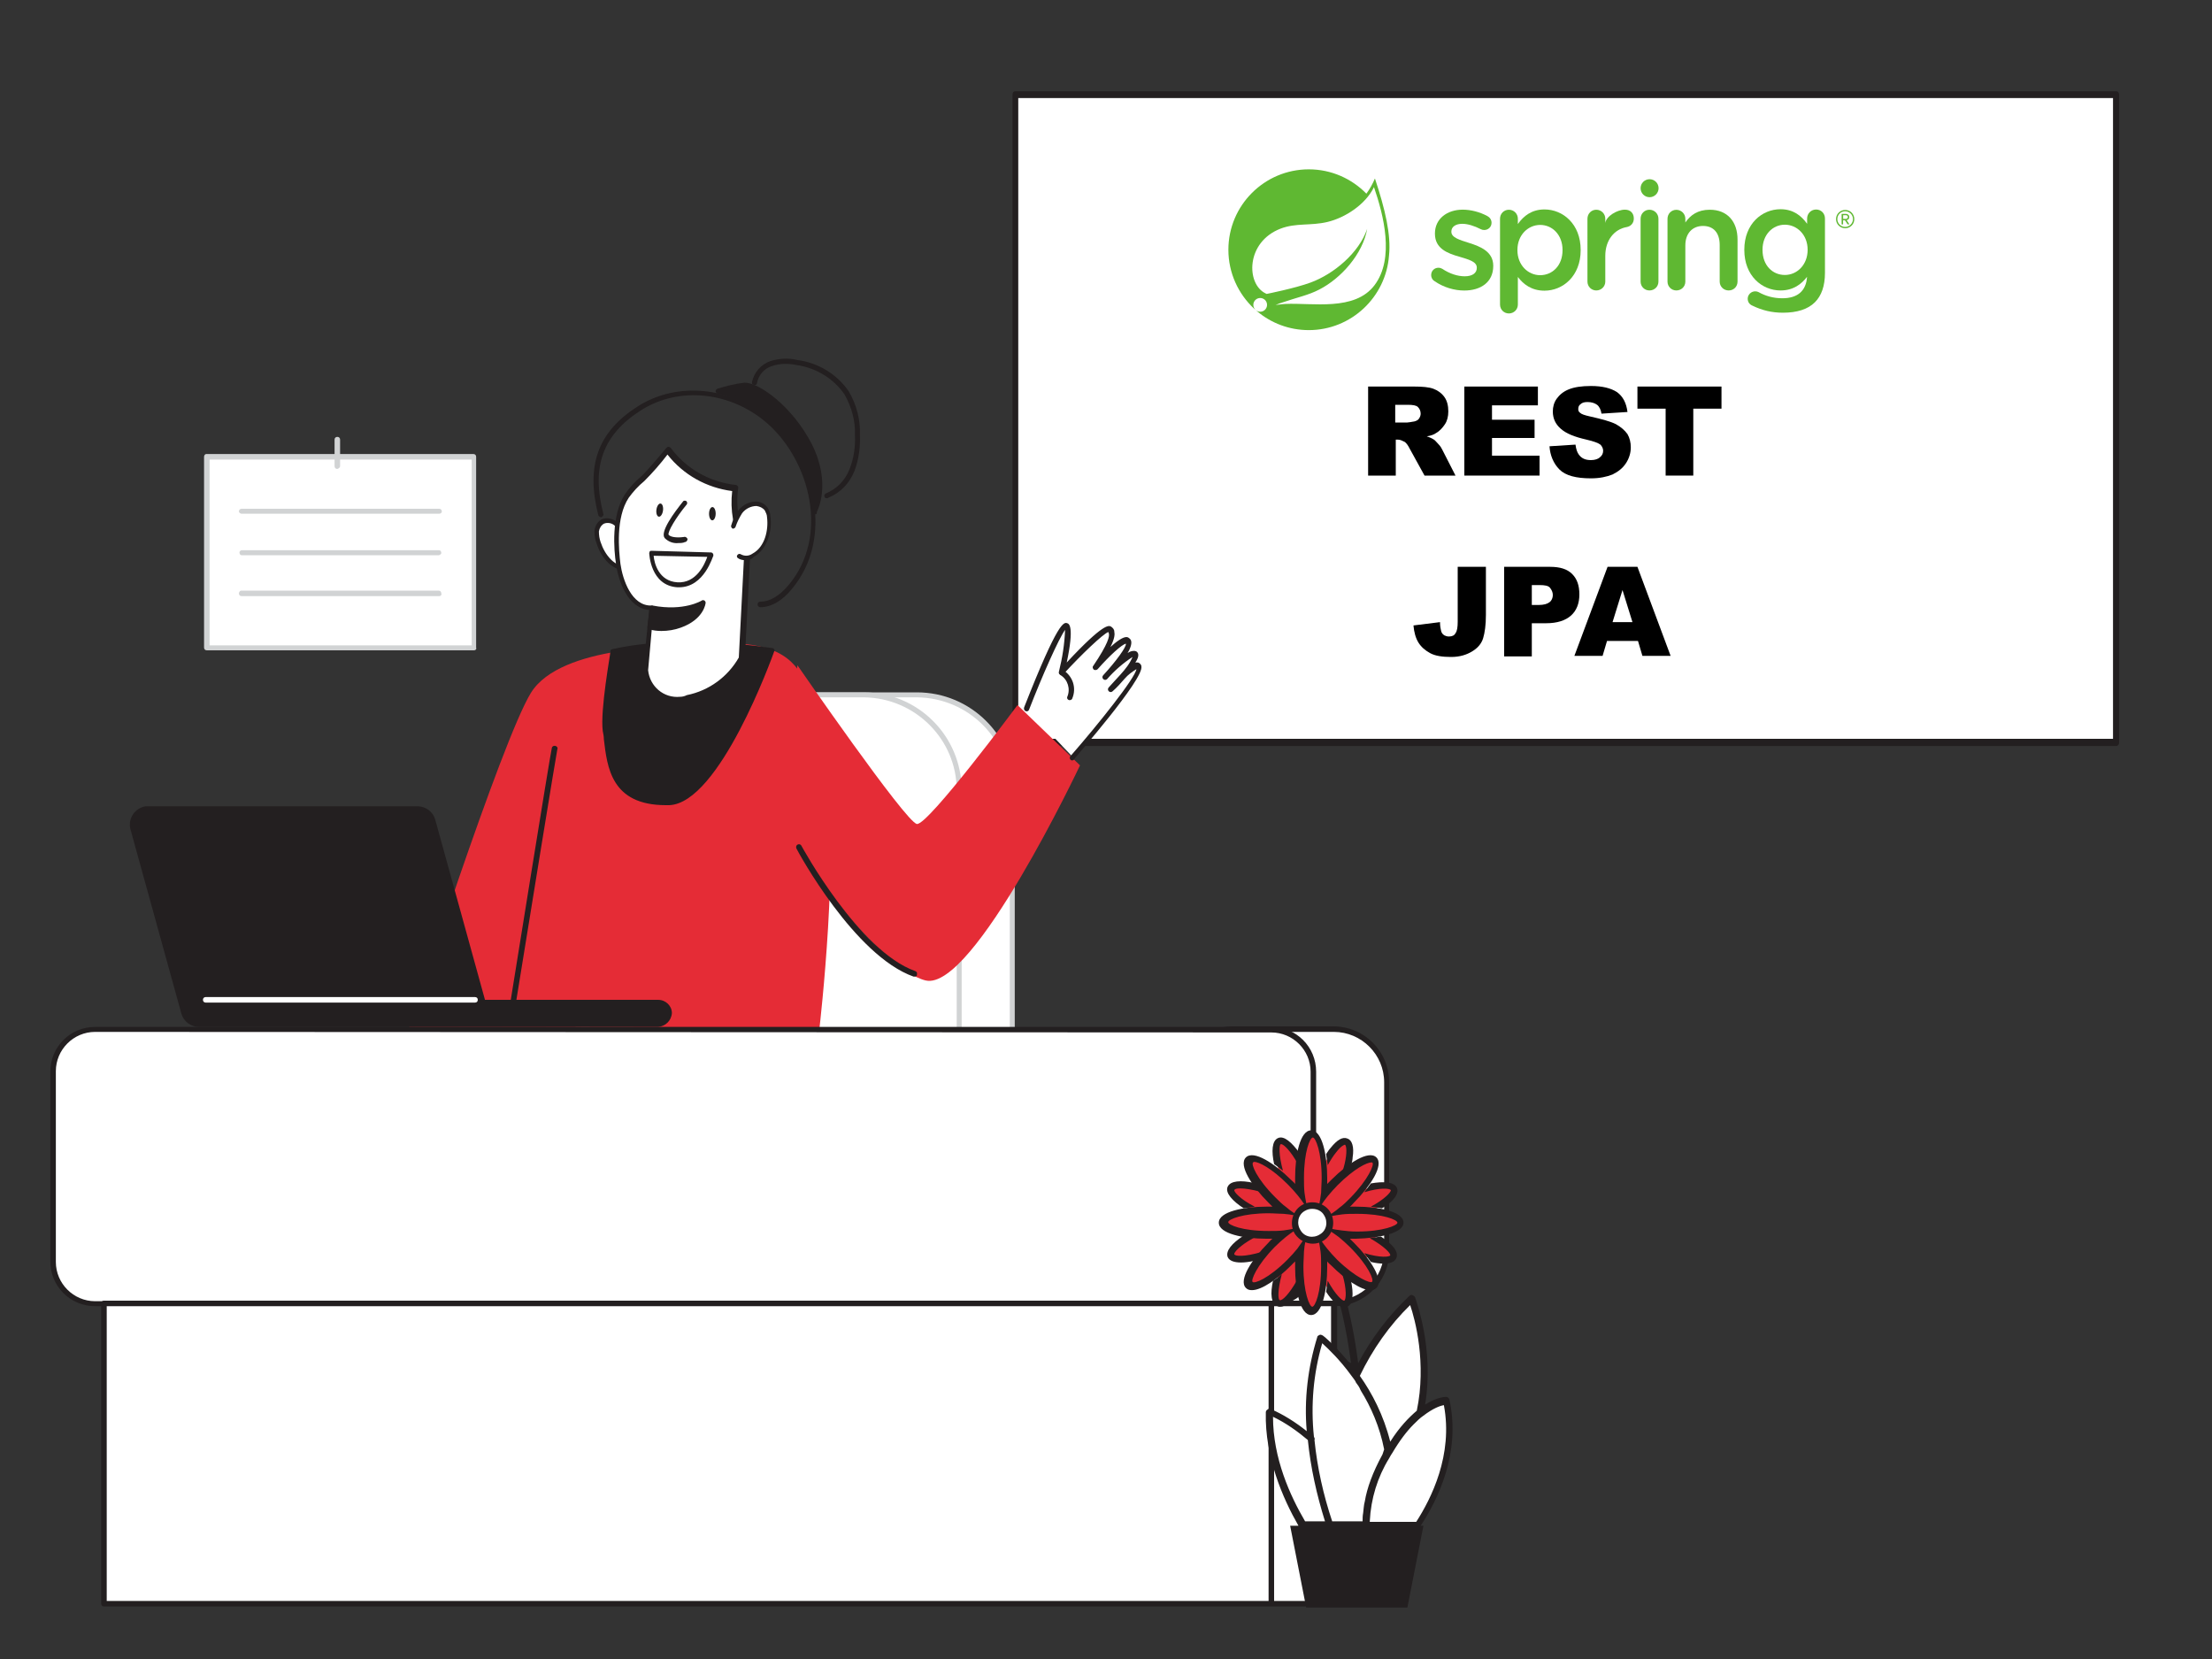 <?xml version="1.0" encoding="utf-8"?>
<!-- Generator: Adobe Illustrator 27.9.0, SVG Export Plug-In . SVG Version: 6.00 Build 0)  -->
<svg version="1.1" id="Layer_1" xmlns="http://www.w3.org/2000/svg" xmlns:xlink="http://www.w3.org/1999/xlink" x="0px" y="0px"
	 viewBox="0 0 400 300" style="enable-background:new 0 0 400 300;" xml:space="preserve">
<rect x="0" y="0" width="400" height="300" fill="#333333" stroke="none"/>
<style type="text/css">
	.st0{fill:#FFFFFF;}
	.st1{fill:#231F20;}
	.st2{fill:#D1D3D4;}
	.st3{fill:#E52C36;}
	.st4{fill:none;}
	.st5{fill:#5FB832;}
	.st6{display:none;}
	.st7{display:inline;fill:#FFFFFF;}
	.st8{display:inline;fill:#231F20;}
	.st9{display:inline;}
	.st10{fill:#E52C36;}
</style>
<g>
	<rect x="184.1" y="17.7" class="st0" width="198.6" height="116.6"/>
	<path class="st1" d="M382.7,134.9H183.6c-0.3,0-0.5-0.3-0.5-0.6V17.1c0-0.4,0.2-0.6,0.5-0.6h199.1c0.3,0,0.5,0.3,0.5,0.6v117.2
		C383.2,134.6,383,134.9,382.7,134.9z M184.1,133.6h198V17.7h-198L184.1,133.6z"/>
	<g id="_017">
		<path class="st0" d="M131.4,125.7h34.4c9.5,0,17.2,7.7,17.2,17.2v65.9l0,0h-68.8l0,0v-65.9C114.2,133.4,121.9,125.7,131.4,125.7z"
			/>
		<path class="st2" d="M183,209.3h-68.8c-0.3,0-0.5-0.2-0.5-0.5v-65.9c0-9.8,7.9-17.7,17.7-17.7h34.4c9.8,0,17.7,7.9,17.7,17.7v65.9
			C183.5,209.1,183.3,209.3,183,209.3z M114.7,208.4h67.9v-65.5c0-9.3-7.5-16.7-16.8-16.8h-34.4c-9.3,0-16.7,7.5-16.8,16.8V208.4z"
			/>
		<path class="st0" d="M121.9,125.7h34.4c9.5,0,17.2,7.7,17.2,17.2c0,0,0,0,0,0v65.9l0,0h-68.9l0,0v-65.9
			C104.7,133.4,112.4,125.7,121.9,125.7z"/>
		<path class="st2" d="M173.5,209.3h-68.9c-0.3,0-0.5-0.2-0.5-0.5v-65.9c0-9.8,7.9-17.7,17.7-17.7h34.4c9.8,0,17.7,7.9,17.7,17.7
			v65.9C173.9,209.1,173.8,209.3,173.5,209.3z M105.2,208.4H173v-65.5c0-9.2-7.5-16.7-16.8-16.8h-34.4c-9.3,0-16.7,7.5-16.8,16.8
			L105.2,208.4z"/>
		<path class="st1" d="M137.5,109.8c-0.3,0-0.5-0.2-0.5-0.5s0.2-0.5,0.5-0.5c0,0,0,0,0,0c1.7,0,3.4-1,5.1-3
			c7.4-8.8,3.9-22.4-3.8-29.2c-6.6-5.8-16-6.8-22.9-2.4c-6.9,4.4-9,10.2-6.8,18.7c0.1,0.2-0.1,0.5-0.3,0.6c-0.2,0.1-0.5-0.1-0.6-0.3
			c-2.3-9-0.1-15.1,7.1-19.7s17.1-3.6,24,2.5c8,7.1,11.6,21.3,3.9,30.5C141.5,108.6,139.5,109.8,137.5,109.8L137.5,109.8z"/>
		<path class="st3" d="M122.8,117c0,0-21.4-0.5-26.8,8.3s-22,60.4-22,60.4l74.2,0.1c0,0,3.8-32.7,0.9-46.2
			C145.9,123.9,148.3,113.5,122.8,117z"/>
		<path class="st1" d="M111,117.8c0,0-1.9,10.5-1.4,14.3c0.7,5.2,0.4,13.4,11.7,13c8.9-0.3,18.6-27.5,18.6-27.5S123.6,115,111,117.8
			z"/>
		<path class="st1" d="M120.4,145.6c-9.9,0-10.6-6.9-11.2-11.9c0-0.5-0.1-1-0.2-1.5c-0.5-3.8,1.4-14,1.4-14.5c0-0.2,0.2-0.3,0.3-0.3
			c12.6-2.9,28.8-0.2,29-0.2c0.1,0,0.2,0.1,0.3,0.2c0.1,0.1,0.1,0.3,0,0.4c-0.4,1.1-9.9,27.5-19,27.8L120.4,145.6z M111.4,118.2
			c-0.3,1.7-1.8,10.6-1.4,13.9c0.1,0.5,0.1,1,0.2,1.5c0.5,5.1,1.2,11.4,11,11.1c7.8-0.3,16.6-23,18-26.7
			C136.3,117.6,122.4,115.8,111.4,118.2z"/>
		<path class="st0" d="M112.9,97.4c-0.3-0.9-0.7-1.7-1.3-2.5c-0.6-0.7-1.7-1-2.6-0.6c-0.6,0.4-1,1-1.1,1.7c0,0.7,0.1,1.4,0.4,2.1
			c0.4,1.3,1.1,2.4,2,3.3c0.9,0.9,2.2,1.4,3.6,1.4"/>
		<path class="st1" d="M113.6,103.3c-1.3,0-2.6-0.6-3.6-1.5c-1-1-1.7-2.2-2.1-3.5c-0.3-0.7-0.4-1.5-0.4-2.3c0.1-0.9,0.5-1.6,1.3-2.1
			c1-0.4,2.2-0.1,3,0.7c0.7,0.8,1.1,1.6,1.4,2.6c0.1,0.2,0,0.4-0.2,0.5c-0.2,0.1-0.4,0-0.5-0.2c-0.2-0.9-0.7-1.6-1.2-2.3
			c-0.5-0.6-1.4-0.8-2.1-0.5c-0.5,0.3-0.8,0.8-0.9,1.4c0,0.7,0.1,1.3,0.3,1.9c0.4,1.2,1,2.3,1.9,3.2c0.9,0.9,2,1.3,3.3,1.3
			c0.2,0,0.4,0.1,0.4,0.4c0,0,0,0,0,0c0,0.2-0.1,0.4-0.4,0.4c0,0,0,0,0,0L113.6,103.3z"/>
		<path class="st0" d="M117.9,109.9l-1.1,11.2c0,0,0.5,6.3,7.5,5.1c4.2-0.8,7.8-3.4,9.8-7.2l1.1-19.4c0-0.8-3-4.2-2.2-11.3
			c-4.8-0.5-9.2-3-12.1-6.9c0,0-3.2,4-4.6,5.2c-1.1,0.9-2.1,2-2.9,3.1c-2.1,3.2-2.1,8.6-1.6,12.3C112.2,105.1,114,110,117.9,109.9z"
			/>
		<path class="st1" d="M122.5,126.8c-1.4,0-2.7-0.4-3.8-1.2c-1.4-1.1-2.2-2.7-2.4-4.5l1.1-10.8c-3.9-0.3-5.6-5.3-6-8.3
			c-0.4-2.5-0.9-8.8,1.6-12.6c0.8-1.2,1.8-2.3,2.9-3.2c1.3-1.2,4.5-5.1,4.6-5.2c0.1-0.1,0.2-0.2,0.4-0.2c0.1,0,0.3,0.1,0.4,0.2
			c2.8,3.8,7.1,6.2,11.8,6.7c0.1,0,0.2,0.1,0.3,0.2c0.1,0.1,0.1,0.2,0.1,0.3c-0.5,3.4,0.1,6.9,1.7,10c0.2,0.4,0.4,0.8,0.5,1.3
			c0,0.1-1,19.4-1,19.4c0,0.1,0,0.1,0,0.2c-2.1,3.9-5.8,6.6-10.1,7.4C123.8,126.8,123.2,126.8,122.5,126.8z M117.2,121.2
			c0.3,2.9,2.8,5.1,5.8,4.8c0.4,0,0.8-0.1,1.2-0.3c4-0.8,7.4-3.3,9.4-6.8c1-19.3,1-19.3,1-19.3c-0.1-0.3-0.2-0.6-0.4-0.8
			c-1.6-3.1-2.2-6.6-1.8-10c-4.6-0.6-8.8-2.9-11.7-6.6c-1.3,1.7-2.7,3.3-4.2,4.8c-1.1,0.9-2,1.9-2.8,3c-2.4,3.6-1.8,9.6-1.5,12
			c0.4,2.8,2,7.6,5.6,7.5c0.1,0,0.3,0,0.3,0.2c0.1,0.1,0.1,0.2,0.1,0.3L117.2,121.2L117.2,121.2z"/>
		<path class="st1" d="M117.4,113.3c1.8,0.5,3.8,0.4,5.5-0.3c4-1.4,4.2-4.1,4.2-4.1s-3.4,2.1-9.3,1L117.4,113.3z"/>
		<path class="st1" d="M119.6,114.1c-0.8,0-1.5-0.1-2.2-0.3c-0.1,0-0.2,0-0.2-0.1c-0.1-0.1-0.2-0.3-0.1-0.5l0.4-3.3
			c0-0.1,0.1-0.2,0.2-0.3c0.1-0.1,0.2-0.1,0.3-0.1c5.7,1.1,8.9-0.9,8.9-0.9c0.1-0.1,0.3-0.1,0.5,0c0.1,0.1,0.2,0.2,0.2,0.4
			c0,0.1-0.3,3-4.5,4.5C122,113.9,120.8,114.1,119.6,114.1z M117.9,113c1.6,0.4,3.3,0.2,4.9-0.4c1.6-0.4,2.9-1.5,3.6-2.9
			c-2.6,1-5.4,1.2-8.2,0.7L117.9,113z"/>
		<path class="st0" d="M123.9,91.1c0,0-4.1,5-3.3,6s3.2,0.6,3.2,0.6"/>
		<path class="st1" d="M122.7,98.2c-0.9,0.1-1.8-0.2-2.5-0.9c-0.9-1.1,1.7-4.6,3.3-6.6c0.1-0.2,0.4-0.2,0.6-0.1c0,0,0,0,0,0
			c0.2,0.2,0.2,0.4,0.1,0.6c0,0,0,0,0,0c-2,2.4-3.5,5-3.3,5.5c0.5,0.6,2.2,0.5,2.8,0.4c0.2-0.1,0.5,0.1,0.6,0.3
			c0.1,0.2-0.1,0.5-0.3,0.6c0,0-0.1,0-0.1,0C123.5,98.2,123.1,98.2,122.7,98.2z"/>

			<ellipse transform="matrix(0.133 -0.991 0.991 0.133 12.073 198.109)" class="st1" cx="119.2" cy="92.2" rx="1.2" ry="0.6"/>

			<ellipse transform="matrix(1.169341e-02 -1 1 1.169341e-02 34.411 220.705)" class="st1" cx="128.9" cy="92.9" rx="1.2" ry="0.6"/>
		<path class="st0" d="M132.7,95.3c0.2-1,0.7-1.9,1.2-2.7c0.7-0.9,1.8-1.5,2.9-1.5c0.7,0,1.4,0.4,1.8,0.9c0.2,0.4,0.4,0.9,0.4,1.3
			c0.4,2.5-0.5,5.7-2.8,7c-0.8,0.5-1.8,0.5-2.6,0"/>
		<path class="st1" d="M134.8,101.3c-0.5,0-1-0.1-1.4-0.4c-0.2-0.2-0.2-0.4,0-0.6c0.1-0.1,0.3-0.2,0.5-0.1c0.7,0.4,1.5,0.4,2.2-0.1
			c2.2-1.2,2.9-4.2,2.6-6.6c0-0.4-0.2-0.8-0.4-1.2c-0.4-0.5-0.9-0.7-1.5-0.8c-1,0-2,0.5-2.6,1.3c-0.5,0.8-0.9,1.6-1.2,2.5
			c-0.1,0.2-0.3,0.3-0.5,0.3c-0.2-0.1-0.3-0.3-0.3-0.5c0.3-1,0.7-2,1.3-2.8c0.8-1,2-1.6,3.2-1.6c0.8,0,1.6,0.4,2.1,1.1
			c0.3,0.5,0.5,1,0.5,1.5c0.4,2.6-0.5,6-3,7.4C136,101.1,135.4,101.3,134.8,101.3z"/>
		<path class="st0" d="M117.8,100l10.8,0.3c0,0-1.4,5.7-6,5.4S117.8,100,117.8,100z"/>
		<path class="st1" d="M122.8,106.2h-0.3c-4.9-0.3-5.1-6.1-5.1-6.2c0-0.1,0.1-0.2,0.1-0.3c0.1-0.1,0.2-0.1,0.3-0.1l10.8,0.3
			c0.1,0,0.3,0.1,0.3,0.2c0.1,0.1,0.1,0.2,0.1,0.4C128.9,100.5,127.4,106.2,122.8,106.2z M118.2,100.5c0.1,1.3,0.9,4.6,4.3,4.8
			s4.9-3.2,5.4-4.6L118.2,100.5z"/>
		<path class="st1" d="M26.8,146.2h48.7c1.3,0,2.4,0.9,2.8,2.1l9,32.9h31.6c1.1,0,2,0.9,2,2s-0.9,2-2,2h-83c-1.3,0-2.4-0.9-2.8-2.1
			L24,149.8c-0.4-1.5,0.5-3.1,2-3.5C26.3,146.2,26.5,146.2,26.8,146.2z"/>
		<path class="st1" d="M119,185.7H36c-1.5,0-2.8-1-3.2-2.4L23.6,150c-0.5-1.8,0.6-3.6,2.3-4.1c0.3-0.1,0.6-0.1,0.9-0.1h48.7
			c1.5,0,2.8,1,3.2,2.4l9,32.6H119c1.4,0,2.5,1.1,2.5,2.4C121.4,184.6,120.3,185.6,119,185.7C119,185.7,119,185.7,119,185.7z
			 M26.8,146.7c-1.3,0-2.4,1.1-2.4,2.5c0,0.2,0,0.4,0.1,0.6l9.1,33.3c0.3,1.1,1.2,1.8,2.3,1.8h83c0.9,0,1.6-0.7,1.6-1.6
			c0-0.9-0.7-1.6-1.6-1.6c0,0,0,0,0,0H87.3c-0.2,0-0.4-0.1-0.4-0.3l-9-32.9c-0.3-1.1-1.3-1.8-2.4-1.8H26.8z"/>
		<path class="st0" d="M85.9,181.3H37.2c-0.3,0-0.5-0.2-0.5-0.5s0.2-0.5,0.5-0.5h48.7c0.3,0,0.5,0.2,0.5,0.5S86.2,181.3,85.9,181.3
			L85.9,181.3z"/>
		<path class="st1" d="M92.8,181.8L92.8,181.8c-0.4,0-0.6-0.3-0.5-0.6c0.3-1.8,7.2-44.9,7.5-46c0.1-0.3,0.4-0.4,0.7-0.3
			c0.2,0.1,0.4,0.3,0.3,0.5c-0.2,0.9-5,30.4-7.5,45.9C93.3,181.6,93.1,181.8,92.8,181.8z"/>
		<path class="st3" d="M144.2,120.3c0,0,19.6,28.4,21.6,28.7s18.2-21.5,18.2-21.5l11.3,10.9c0,0-19.3,40.9-27.9,38.9
			s-26.3-27-26.3-27L144.2,120.3z"/>
		<path class="st1" d="M147.4,92.6c0,0,2.7-4.9-0.9-11.9s-9.7-11-11.9-10.9c-1.6,0.2-3.2,0.5-4.7,1
			C129.9,70.8,144.4,73.4,147.4,92.6z"/>
		<path class="st1" d="M147.4,93L147.4,93c-0.3,0-0.4-0.2-0.4-0.4c-1.5-9.8-6.1-15.1-9.7-17.8c-2.2-1.7-4.7-3-7.5-3.6
			c-0.2,0-0.3-0.2-0.4-0.4c0-0.2,0.1-0.4,0.3-0.5c1.6-0.5,3.2-0.9,4.9-1.1h0.1c2.6,0,8.6,4.3,12.1,11.1c3.6,7.2,1,12.1,0.9,12.3
			C147.8,92.9,147.6,93,147.4,93z M131.5,70.8c3.7,1.2,13.2,5.8,16.1,20.1c0.8-3.4,0.3-7-1.4-10c-3.4-6.8-9.4-10.8-11.4-10.7
			C133.6,70.3,132.6,70.5,131.5,70.8z"/>
		<path class="st1" d="M149.5,90.1c-0.2,0-0.4-0.1-0.4-0.3c-0.1-0.2,0-0.5,0.3-0.6c1.9-0.8,3.4-2.3,4.2-4.3c0.8-2,1.1-4.1,1-6.2
			c0.1-2.6-0.6-5.1-1.9-7.4c-2-2.9-5.2-4.8-8.7-5.3c-1.5-0.3-3-0.3-4.4,0.2c-1.4,0.4-2.4,1.6-2.7,3c0,0.3-0.2,0.5-0.5,0.4
			c-0.3,0-0.5-0.2-0.4-0.5c0,0,0-0.1,0-0.1c0.4-1.7,1.6-3.1,3.3-3.7c1.6-0.5,3.3-0.6,4.9-0.2c3.8,0.5,7.2,2.6,9.3,5.7
			c1.4,2.4,2.1,5.1,2,7.8c0.1,2.2-0.2,4.5-1,6.6c-0.9,2.2-2.5,3.9-4.7,4.8C149.7,90.1,149.6,90.1,149.5,90.1z"/>
		<path class="st1" d="M165.4,176.6h-0.2c-10.7-3.8-20.8-22.4-21.2-23.2c-0.1-0.3,0-0.6,0.3-0.7c0.2-0.1,0.5,0,0.6,0.2
			c0.1,0.2,10.4,19.1,20.6,22.7c0.3,0.1,0.4,0.4,0.3,0.6c0,0,0,0,0,0C165.9,176.4,165.7,176.6,165.4,176.6z"/>
		<path class="st0" d="M223.1,186.1h18.2c5.3,0,9.6,4.3,9.6,9.6v30.4c0,5.3-4.3,9.6-9.6,9.6h-18.2c-5.3,0-9.6-4.3-9.6-9.6v-30.4
			C213.5,190.4,217.8,186.1,223.1,186.1z"/>
		<path class="st1" d="M241.2,236.2h-18.2c-5.6,0-10.1-4.5-10.1-10.1v-30.4c0-5.6,4.5-10.1,10.1-10.1h18.1c5.6,0,10.1,4.5,10.1,10.1
			v30.4C251.3,231.7,246.8,236.2,241.2,236.2z M223.1,186.6c-5,0-9.1,4.1-9.1,9.1v30.4c0,5,4.1,9.1,9.1,9.1h18.1
			c5,0,9.1-4.1,9.1-9.1v-30.4c0-5-4.1-9.1-9.1-9.1H223.1z"/>
		<path class="st0" d="M229.9,235.7H17.2c-4.2,0-7.6-3.4-7.6-7.6v-34.4c0-4.2,3.4-7.6,7.6-7.6h212.7c4.2,0,7.6,3.4,7.6,7.6v34.4
			C237.5,232.3,234.1,235.7,229.9,235.7z"/>
		<path class="st1" d="M229.9,236.2H17.2c-4.5,0-8.1-3.6-8.1-8.1v-34.3c0-4.5,3.6-8.1,8.1-8.1h212.7c4.5,0,8.1,3.6,8.1,8.1v34.4
			C238,232.6,234.3,236.2,229.9,236.2z M17.2,186.6c-3.9,0-7.1,3.2-7.1,7.1c0,0,0,0,0,0.1v34.4c0,3.9,3.2,7.1,7.1,7.1h212.7
			c3.9,0,7.1-3.2,7.1-7.1v-34.4c0-3.9-3.2-7.1-7.1-7.1L17.2,186.6z"/>
		<rect x="18.8" y="235.7" class="st0" width="222.5" height="54.3"/>
		<path class="st1" d="M241.2,290.5H18.8c-0.3,0-0.5-0.2-0.5-0.5c0,0,0,0,0,0v-54.3c0-0.3,0.2-0.5,0.5-0.5h222.5
			c0.3,0,0.5,0.2,0.5,0.5c0,0,0,0,0,0V290C241.8,290.2,241.5,290.5,241.2,290.5L241.2,290.5z M19.3,289.5h221.4v-53.3H19.3
			L19.3,289.5z"/>
		<line class="st4" x1="229.9" y1="235.7" x2="229.9" y2="289.6"/>
		<path class="st1" d="M229.9,290.1c-0.3,0-0.5-0.2-0.5-0.5c0,0,0,0,0,0v-53.9c0.1-0.3,0.4-0.4,0.6-0.4c0.2,0,0.3,0.2,0.4,0.4v53.9
			C230.4,289.9,230.1,290.1,229.9,290.1z"/>
		<path class="st0" d="M185.7,128.2c0,0,6.1-15.3,7.1-14.9s-0.8,8.3-0.8,8.3s7.6-8.3,8.6-7.8s0.4,2.6-2.5,6.8c0,0,5-5.8,5.9-4.6
			s-4.2,6.4-4.2,6.4s4.8-5,5.5-4s-4.5,6.2-4.5,6.2s4.8-5.7,5.2-3.9s-9.3,13.1-12,16.2"/>
		<path class="st1" d="M193.9,137.5c-0.1,0-0.2,0-0.3-0.1c-0.2-0.2-0.2-0.5,0-0.7c4.9-5.6,11.7-14.1,11.9-15.7
			c-0.8,0.5-1.5,1-2.1,1.7c-0.7,0.8-1.4,1.6-2.2,2.3c-0.2,0.2-0.5,0.2-0.7,0c-0.2-0.2-0.2-0.5,0-0.7c0.6-0.7,1.4-1.5,2.1-2.3
			c0.9-1,1.7-2,2.2-3.2c-1.7,1.1-3.3,2.5-4.6,4l0,0c-0.2,0.2-0.5,0.2-0.7,0c-0.2-0.2-0.2-0.5,0-0.7c0,0,0,0,0,0l0,0l0,0
			c2.3-2.5,4.2-5.1,4.1-5.7c-0.7,0.1-3,2.2-5.1,4.6c-0.2,0.2-0.5,0.2-0.7,0.1c-0.2-0.2-0.3-0.5-0.1-0.7c2.7-4,3-5.4,2.8-5.9
			c0-0.1,0-0.1-0.1-0.2c-0.9,0.3-4.9,4.1-8.1,7.6c-0.2,0.2-0.4,0.2-0.6,0.1c-0.2-0.1-0.3-0.3-0.2-0.6c0.6-2.4,1-4.9,1.1-7.5
			c-1.1,1.5-4.1,8.2-6.5,14.4c-0.1,0.3-0.4,0.4-0.6,0.3c-0.3-0.1-0.4-0.4-0.3-0.7c6.2-15.8,7.2-15.4,7.8-15.2
			c0.3,0.1,1.3,0.5-0.1,7.1c6.7-7.2,7.6-6.7,8-6.5c0.3,0.2,0.6,0.5,0.6,0.9c0.1,0.5,0.1,1.2-0.7,2.8c1.1-1,2.2-1.8,2.9-1.8
			c0.3,0,0.5,0.2,0.7,0.4c0.4,0.5,0.1,1.5-0.5,2.5c0.4-0.3,0.8-0.4,1.2-0.4c0.2,0,0.5,0.1,0.6,0.3c0.3,0.4,0.1,1.1-0.4,1.8
			c0.2,0,0.3,0,0.5,0c0.3,0.1,0.6,0.4,0.6,0.7c0.5,2.3-12,16.5-12.1,16.7C194.2,137.4,194.1,137.5,193.9,137.5z"/>
		<path class="st0" d="M192.1,121.5c1.5,1,2.1,2.9,1.5,4.5"/>
		<path class="st1" d="M193.5,126.6h-0.2c-0.3-0.1-0.4-0.4-0.3-0.6c0.6-1.4,0.1-3.1-1.2-3.9c-0.2-0.1-0.3-0.5-0.2-0.7
			c0.1-0.2,0.4-0.3,0.7-0.2c1.7,1.1,2.4,3.2,1.6,5.1C193.9,126.4,193.7,126.6,193.5,126.6z"/>
		<rect x="37.4" y="82.6" class="st0" width="48.3" height="34.5"/>
		<path class="st2" d="M85.7,117.6H37.4c-0.3,0-0.5-0.2-0.5-0.5c0,0,0,0,0,0V82.6c0-0.3,0.2-0.5,0.4-0.5c0,0,0,0,0,0h48.3
			c0.3,0,0.5,0.2,0.5,0.5v34.5C86.2,117.4,86,117.6,85.7,117.6z M37.9,116.7h47.4V83.1H37.9V116.7z"/>
		<path class="st2" d="M79.4,92.9H43.7c-0.2,0-0.5-0.2-0.5-0.4c0,0,0,0,0,0c0-0.3,0.2-0.5,0.5-0.5h35.7c0.3,0,0.5,0.2,0.5,0.5
			C79.9,92.7,79.7,92.9,79.4,92.9L79.4,92.9z"/>
		<path class="st2" d="M79.4,100.4H43.7c-0.3,0-0.4-0.3-0.4-0.5c0-0.2,0.2-0.4,0.4-0.4h35.7c0.3,0,0.4,0.3,0.4,0.5
			C79.8,100.2,79.6,100.3,79.4,100.4z"/>
		<path class="st2" d="M79.4,107.8H43.7c-0.3,0-0.5-0.2-0.5-0.5c0-0.2,0.2-0.5,0.4-0.5c0,0,0,0,0,0h35.7c0.3,0,0.5,0.2,0.5,0.5v0
			C79.9,107.6,79.7,107.8,79.4,107.8z"/>
		<path class="st2" d="M61,84.8c-0.3,0-0.5-0.2-0.5-0.5v-4.8c0-0.3,0.2-0.5,0.5-0.5c0.3,0,0.5,0.2,0.5,0.5v4.8
			C61.5,84.5,61.3,84.7,61,84.8C61,84.8,61,84.8,61,84.8z"/>
	</g>
	<g id="g37" transform="matrix(1.333,0,0,-1.333,0,62.987)">
		<g id="g39" transform="scale(0.1)">
			<path id="path41" class="st5" d="M1946.1,91.1c-2.6,1.4-4.6,4.4-4.6,8.4c0,5.4,4.2,9.8,9.8,9.8c2,0,3.8-0.6,5.2-1.4
				c10.2-6.8,20.9-10.2,30.5-10.2c10.4,0,16.4,4.4,16.4,11.4v0.4c0,8.2-11.2,11-23.7,14.8c-15.6,4.4-33.1,10.8-33.1,31.1v0.4
				c0,20,16.6,32.3,37.7,32.3c11.2,0,23.1-3.2,33.3-8.6c3.4-1.8,5.8-5,5.8-9.2c0-5.6-4.4-9.8-10-9.8c-2,0-3.2,0.4-4.8,1.2
				c-8.6,4.4-17.5,7.2-24.9,7.2c-9.4,0-14.8-4.4-14.8-10.4V158c0-7.8,11.4-11,23.9-15c15.4-4.8,32.9-11.8,32.9-30.9v-0.4
				c0-22.2-17.2-33.3-39.3-33.3C1973,78.4,1958.4,82.6,1946.1,91.1"/>
			<path id="path43" class="st5" d="M2119.7,133.1v0.4c0,20.4-13.8,33.9-30.3,33.9c-16.4,0-30.9-13.6-30.9-33.9v-0.4
				c0-20.2,14.4-33.9,30.9-33.9C2106.1,99.3,2119.7,112.3,2119.7,133.1 M2034.9,175.8c0,6.8,5.2,12.2,12,12.2
				c6.8,0,12.2-5.4,12.2-12.2v-7.2c7.8,11,18.8,19.8,36.1,19.8c24.9,0,49.1-19.6,49.1-54.9v-0.4c0-35.1-24.1-54.9-49.1-54.9
				c-17.6,0-28.7,8.8-36.1,18.6V59.4c0-6.8-5.4-12.1-12.2-12.1c-6.6,0-12,5.2-12,12.1V175.8"/>
			<path id="path45" class="st5" d="M2153.5,175.8c0,6.8,5.2,12.2,12,12.2c6.8,0,12.2-5.4,12.2-12.2V170c1.2,9.1,16,18.1,26.7,18.1
				c7.6,0,12-5,12-12c0-6.4-4.2-10.6-9.6-11.6c-17.2-3-29.1-18.1-29.1-39v-35c0-6.6-5.4-12-12.2-12c-6.6,0-12,5.2-12,12V175.8"/>
			<path id="path47" class="st5" d="M2225.6,175.8c0,6.8,5.2,12.2,12,12.2c6.8,0,12.2-5.4,12.2-12.2V90.5c0-6.8-5.4-12-12.2-12
				c-6.6,0-12,5.2-12,12V175.8"/>
			<path id="path49" class="st5" d="M2262.1,175.7c0,6.8,5.2,12.2,12,12.2c6.8,0,12.2-5.4,12.2-12.2v-5c6.8,9.8,16.6,17.3,33.1,17.3
				c23.9,0,37.7-16,37.7-40.5V90.5c0-6.8-5.2-12-12-12c-6.8,0-12.2,5.2-12.2,12v49.6c0,16.4-8.2,25.9-22.7,25.9
				c-14,0-23.9-9.8-23.9-26.3V90.5c0-6.8-5.4-12-12.2-12c-6.6,0-12,5.2-12,12V175.7"/>
			<path id="path51" class="st5" d="M2421.3,99.5c-16.7,0-30.3,13-30.3,33.9v0.4c0,20.4,13.8,33.9,30.3,33.9
				c16.4,0,30.9-13.6,30.9-33.9v-0.4C2452.1,113.1,2437.7,99.5,2421.3,99.5 M2463.7,188.3c-6.8,0-12.2-5.4-12.2-12.2v-7.2
				c-7.8,11-18.8,19.8-36.1,19.8c-24.9,0-49.1-19.6-49.1-54.9v-0.4c0-35.1,24-54.9,49.1-54.9c17.5,0,28.5,8.7,36,18.5
				c-1.2-19.1-12.9-29.1-33.4-29.1c-12.2,0-22.8,3-32.5,8.4c-1.2,0.6-2.6,1-4.4,1c-5.6,0-10.2-4.6-10.2-10c0-4.6,2.6-8,6.8-9.6
				c12.8-6.2,26-9.4,40.9-9.4c19.1,0,33.9,4.6,43.5,14.2c8.8,8.8,13.6,22,13.6,39.9V176C2475.8,182.9,2470.6,188.3,2463.7,188.3"/>
			<path id="path53" class="st5" d="M2250,217.2c0-6.7-5.5-12.2-12.2-12.2c-6.8,0-12.2,5.5-12.2,12.2c0,6.8,5.5,12.2,12.2,12.2
				C2244.5,229.4,2250,224,2250,217.2"/>
			<path id="path55" class="st5" d="M1864.7,85.7c-26.9-35.8-84.3-23.7-121.2-25.5c0,0-6.5-0.4-13.1-1.4c0,0,2.5,1.1,5.6,2.2
				c25.9,8.9,38.1,10.7,53.8,18.8c29.5,15.1,58.9,48.1,64.9,82.3c-11.2-32.9-45.4-61.3-76.6-72.8c-21.3-7.9-59.8-15.5-59.8-15.5
				c0,0-1.5,0.8-1.6,0.8c-26.2,12.7-27,69.5,20.6,87.8c20.9,8,40.8,3.6,63.4,9c24.1,5.7,51.9,23.8,63.2,47.3
				C1876.9,181,1892.1,122.1,1864.7,85.7z M1865.2,230.4c-3.2-7.6-7.1-14.5-11.6-20.6c-19.8,20.3-47.5,33-78.1,33
				c-60.2,0-109.1-48.9-109.1-109.1c0-31.5,13.5-60,34.9-79.9l2.4-2.1c-4,3.3-4.6,9.1-1.4,13.1c3.3,4,9.1,4.6,13.1,1.4
				c4-3.2,4.6-9.1,1.4-13.1c-3.2-4-9.1-4.6-13.1-1.4l1.6-1.4c19-16,43.4-25.6,70.2-25.6c57.5,0,104.7,44.8,108.8,101.2
				C1887.3,153.5,1879.1,188.6,1865.2,230.4"/>
			<path id="path57" class="st5" d="M2504.2,180.6h-3.8v-5h3.8c1.2,0,2.6,1,2.6,2.5C2506.8,179.6,2505.4,180.6,2504.2,180.6z
				 M2506.5,168.1l-3.7,5.6h-2.5v-5.6h-2v14.3h5.8c2.4,0,4.6-1.7,4.6-4.3c0-3.2-2.8-4.2-3.6-4.2l3.8-5.7H2506.5z M2503.1,185.9
				c-5.9,0-10.6-4.7-10.6-10.6c0-5.8,4.7-10.6,10.6-10.6c5.8,0,10.6,4.8,10.6,10.6C2513.7,181.2,2508.9,185.9,2503.1,185.9z
				 M2503.1,162.9c-6.9,0-12.4,5.6-12.4,12.4c0,6.9,5.6,12.4,12.4,12.4c6.9,0,12.4-5.5,12.4-12.4
				C2515.6,168.4,2510,162.9,2503.1,162.9"/>
		</g>
	</g>
	<g>
		<path d="M247.4,86V69.9h8.3c1.5,0,2.7,0.1,3.5,0.4c0.8,0.3,1.5,0.8,2,1.5c0.5,0.7,0.7,1.6,0.7,2.6c0,0.9-0.2,1.7-0.6,2.3
			c-0.4,0.6-0.9,1.2-1.6,1.6c-0.4,0.3-1,0.5-1.7,0.6c0.6,0.2,1,0.4,1.3,0.6c0.2,0.1,0.4,0.4,0.8,0.8s0.6,0.8,0.7,1l2.4,4.7h-5.6
			l-2.7-4.9c-0.3-0.6-0.6-1-0.9-1.2c-0.4-0.2-0.8-0.4-1.2-0.4h-0.4V86H247.4z M252.4,76.4h2.1c0.2,0,0.7-0.1,1.3-0.2
			c0.3-0.1,0.6-0.2,0.8-0.5c0.2-0.3,0.3-0.6,0.3-0.9c0-0.5-0.2-0.9-0.5-1.2c-0.3-0.3-0.9-0.4-1.9-0.4h-2.2V76.4z"/>
		<path d="M264.8,69.9h13.3v3.4h-8.3v2.6h7.7v3.3h-7.7v3.2h8.6V86h-13.6V69.9z"/>
		<path d="M280.2,80.7l4.7-0.3c0.1,0.8,0.3,1.4,0.6,1.8c0.5,0.7,1.2,1,2.2,1c0.7,0,1.3-0.2,1.6-0.5c0.4-0.3,0.6-0.7,0.6-1.2
			c0-0.4-0.2-0.8-0.5-1.1c-0.4-0.3-1.2-0.6-2.5-0.9c-2.2-0.5-3.7-1.1-4.7-2c-0.9-0.8-1.4-1.8-1.4-3.1c0-0.8,0.2-1.6,0.7-2.3
			s1.2-1.3,2.2-1.7c1-0.4,2.3-0.6,4-0.6c2.1,0,3.6,0.4,4.7,1.1c1.1,0.8,1.7,2,1.9,3.6l-4.7,0.3c-0.1-0.7-0.4-1.3-0.8-1.6
			c-0.4-0.3-1-0.5-1.7-0.5c-0.6,0-1,0.1-1.3,0.4c-0.3,0.2-0.4,0.5-0.4,0.9c0,0.3,0.1,0.5,0.4,0.7c0.2,0.2,0.8,0.4,1.7,0.6
			c2.2,0.5,3.7,0.9,4.7,1.4c0.9,0.5,1.6,1.1,2.1,1.8c0.4,0.7,0.6,1.5,0.6,2.4c0,1-0.3,2-0.9,2.9c-0.6,0.9-1.4,1.5-2.4,2
			c-1,0.4-2.3,0.7-3.9,0.7c-2.7,0-4.6-0.5-5.7-1.6S280.3,82.3,280.2,80.7z"/>
		<path d="M296.2,69.9h15.1v4h-5.1V86h-5V73.9h-5.1V69.9z"/>
	</g>
	<g>
		<path d="M263.7,102.5h5v8.7c0,1.8-0.2,3.2-0.5,4.2c-0.3,1-1,1.8-2,2.4s-2.2,1-3.8,1c-1.6,0-2.9-0.2-3.8-0.7s-1.6-1.1-2.1-1.9
			c-0.5-0.8-0.8-1.9-0.9-3.1l4.8-0.6c0,0.7,0.1,1.2,0.2,1.6s0.3,0.6,0.6,0.8c0.2,0.1,0.5,0.2,0.8,0.2c0.6,0,1-0.2,1.2-0.6
			c0.3-0.4,0.4-1.1,0.4-2.1V102.5z"/>
		<path d="M272,102.5h8.3c1.8,0,3.1,0.4,4,1.3c0.9,0.9,1.3,2.1,1.3,3.7c0,1.6-0.5,2.9-1.5,3.8c-1,0.9-2.5,1.4-4.5,1.4H277v6h-5
			V102.5z M277,109.4h1.2c1,0,1.6-0.2,2-0.5c0.4-0.3,0.6-0.8,0.6-1.3c0-0.5-0.2-0.9-0.5-1.3s-1-0.5-1.9-0.5H277V109.4z"/>
		<path d="M296.2,115.9h-5.6l-0.8,2.7h-5.1l6-16.1h5.4l6,16.1H297L296.2,115.9z M295.2,112.5l-1.8-5.8l-1.8,5.8H295.2z"/>
	</g>
</g>
<g id="essentiel" class="st6">
	<path class="st7" d="M261.5,253.2c0,0-4.9-0.1-10.3,9l0,0.1l0-0.1c-2.4-12.6-12.2-20.5-12.2-20.5c-1.8,5.9-2.4,12.1-1.8,18.3
		c-2.2-2-4.8-3.7-7.5-4.9c-0.2,8,3,15.4,6,20.5h9.8l0,0h1.7h4h5.3C259.2,271.4,263.6,262.8,261.5,253.2z"/>
	<path class="st8" d="M262.1,253.1c-0.1-0.3-0.3-0.5-0.6-0.5c-0.2,0-4.9,0-10.1,8.1c-2.9-11.7-11.7-19-12.1-19.3
		c-0.2-0.1-0.4-0.2-0.6-0.1c-0.2,0.1-0.4,0.2-0.4,0.4c-1.7,5.5-2.4,11.3-1.9,17c-2-1.6-4.2-3-6.5-4c-0.2-0.1-0.4-0.1-0.6,0.1
		c-0.2,0.1-0.3,0.3-0.3,0.5c-0.2,8.1,3.1,15.6,5.9,20.5h-1.5l2.9,14.8h18.3l2.9-14.8h-0.5C260,271.2,264.2,262.7,262.1,253.1z
		 M261,254c1.7,9-2.3,16.9-5,21.1h-4.6c-0.1-0.1-0.3-0.1-0.4,0h-3.3c0.2-4,1.4-7.9,3.5-11.4c0.2-0.4,0.4-0.7,0.6-1
		C255.9,255.7,259.7,254.3,261,254z M239.2,243c2.3,2.1,9.3,9.1,11.3,19.2L250,263c-2.9,5.2-3.6,9.3-3.6,12h-5.5
		c-1.6-4.8-2.7-9.7-3.2-14.7c0.1-0.2,0-0.4-0.1-0.6C237.1,254.2,237.6,248.4,239.2,243z M236.5,260.5c0.5,5,1.6,9.9,3.1,14.6H236
		c-2.7-4.6-5.8-11.4-5.8-18.9C232.5,257.4,234.6,258.8,236.5,260.5z"/>
</g>
<g id="fondamental" class="st6">
	<g class="st9">
		<circle class="st10" cx="240.7" cy="230.4" r="4.9"/>
	</g>
	<path class="st7" d="M261.5,253.2c0,0-2,0-4.7,2.2c2.4-10.9-1.5-20.6-1.5-20.6c-4.2,4-7.6,8.7-10.1,14c-3.2-4.5-6.3-7-6.3-7
		c-1.8,5.9-2.4,12.1-1.8,18.3c-2.2-2-4.8-3.7-7.5-4.9c-0.2,8,3,15.4,6,20.5h9.8l0,0h1.7h4h5.3C259.1,271.4,263.6,262.8,261.5,253.2z
		"/>
	<path class="st8" d="M262.1,253.1c-0.1-0.3-0.3-0.5-0.6-0.5c-0.1,0-1.6,0-3.8,1.4c1.7-10.2-1.7-18.9-1.8-19.4
		c-0.1-0.2-0.3-0.3-0.5-0.4c-0.2-0.1-0.4,0-0.6,0.2c-3.9,3.6-7.1,7.9-9.5,12.7c-0.8-4.5-1.8-8.5-2.6-11.5c2-0.8,3.4-2.8,3.4-5.1
		c0-2.4-1.5-4.4-3.6-5.2c-0.4-0.2-0.8-0.3-1.2-0.3c-0.2,0-0.5-0.1-0.7-0.1c-3,0-5.5,2.5-5.5,5.5c0,2.8,2.1,5.1,4.8,5.5
		c0.2,0,0.4,0,0.7,0c0.3,0,0.6,0,0.9-0.1c0.7,2.7,1.6,6.2,2.3,10.2c-2.4-2.9-4.4-4.6-4.6-4.7c-0.2-0.1-0.4-0.2-0.6-0.1
		c-0.2,0.1-0.4,0.2-0.4,0.4c-1.7,5.5-2.4,11.3-1.9,17c-2-1.6-4.2-3-6.5-4c-0.2-0.1-0.4-0.1-0.6,0.1c-0.2,0.1-0.3,0.3-0.3,0.5
		c-0.2,8.1,3.1,15.6,5.9,20.5h-1.5l2.9,14.8h18.3l2.9-14.8h-0.5C260,271.2,264.2,262.7,262.1,253.1z M236.4,230.9
		c1.1-0.3,2.3-0.2,3.1-0.1c0,0.4-0.1,0.9-0.1,1.3c0,0.8,0.1,1.6,0.2,2.4C238,234.1,236.6,232.7,236.4,230.9z M239.7,229.6
		C239.7,229.6,239.7,229.6,239.7,229.6c-0.8-0.1-2.1-0.2-3.2,0c0.2-1,0.7-1.8,1.5-2.4c0.7-0.6,1.7-1,2.7-1h0.1
		C240.4,227,239.9,228.2,239.7,229.6z M241.2,234.6c-0.1,0-0.2,0-0.3,0c-0.1-0.6-0.2-1.2-0.2-1.8c0,0,0,0,0,0
		c-0.1-0.9,0-1.7,0.1-2.5c0.2-1.7,0.8-3.1,1.2-4c1.7,0.6,2.9,2.2,2.9,4c0,1.7-1,3.2-2.5,3.8C242.1,234.4,241.7,234.6,241.2,234.6z
		 M255,236c0.9,2.6,3,10.5,1.2,19.1c-1.4,1.2-3.1,2.9-4.8,5.6c-1.2-4.8-3.3-8.8-5.5-11.9C248.2,244,251.2,239.7,255,236z M236,275.1
		c-2.7-4.6-5.8-11.4-5.8-18.9c2.3,1.1,4.4,2.6,6.3,4.2c0.5,5,1.6,9.9,3.1,14.7H236z M246.8,271.5c-0.2,0.7-0.2,1.4-0.3,2.1
		c-0.1,0.5-0.1,1-0.1,1.5h-0.2h-1.3h-4c-1.6-4.8-2.7-9.7-3.2-14.7c0.1-0.2,0-0.4-0.1-0.6c-0.6-5.7-0.1-11.4,1.5-16.9
		c1.1,1,3.2,3,5.3,5.9c0,0,0,0,0,0c0.3,0.4,0.6,0.8,0.8,1.2c0.3,0.4,0.6,0.8,0.8,1.3c1.8,3,3.5,6.6,4.3,10.8L250,263
		C248.2,266.3,247.2,269.1,246.8,271.5C246.8,271.5,246.8,271.5,246.8,271.5z M247.7,275.1L247.7,275.1c0.2-4.1,1.4-8,3.5-11.4
		c0.2-0.4,0.4-0.7,0.6-1c1.3-2.2,2.6-3.9,3.8-5.1c0.6-0.6,1.2-1.2,1.8-1.6c1.7-1.3,3-1.8,3.7-1.9c1.7,9-2.3,16.9-5,21.1H247.7z"/>
</g>
<g id="expert">
	<path class="st0" d="M261.5,253.2c0,0-2,0-4.7,2.2c2.4-10.9-1.5-20.6-1.5-20.6c-4.2,4-7.6,8.7-10.1,14c-3.2-4.5-6.3-7-6.3-7
		c-1.8,5.9-2.4,12.1-1.8,18.3c-2.2-2-4.8-3.7-7.5-4.9c-0.2,8,3,15.4,6,20.5h9.8l0,0h1.7h4h5.3C259.1,271.4,263.6,262.8,261.5,253.2z
		"/>
	<path class="st1" d="M262.1,253.1c-0.1-0.3-0.3-0.5-0.6-0.5c-0.1,0-1.6,0-3.8,1.4c1.7-10.2-1.7-18.9-1.8-19.4
		c-0.1-0.2-0.3-0.3-0.5-0.4c-0.2-0.1-0.4,0-0.6,0.2c-3.7,3.5-6.8,7.6-9.2,12.1c-1.1-8.7-3.4-17.9-7.8-25.6l-1.1,0.6
		c4.3,7.5,6.5,16.5,7.6,25l-0.5-0.3c-2.4-2.9-4.4-4.6-4.6-4.7c-0.2-0.1-0.4-0.2-0.6-0.1c-0.2,0.1-0.4,0.2-0.4,0.4
		c-1.7,5.5-2.4,11.3-1.9,17c-2-1.6-4.2-3-6.5-4c-0.2-0.1-0.4-0.1-0.6,0.1c-0.2,0.1-0.3,0.3-0.3,0.5c-0.2,8.1,3.1,15.6,5.9,20.5h-1.5
		l2.9,14.8h18.3l2.9-14.8h-0.5C260,271.2,264.2,262.7,262.1,253.1z M255,236c0.9,2.6,3,10.5,1.2,19.1c-1.4,1.2-3.1,2.9-4.8,5.6
		c-1.2-4.8-3.3-8.8-5.5-11.9c0,0,0,0,0,0s0,0,0,0C248.2,244,251.3,239.6,255,236z M236,275.1c-2.7-4.6-5.8-11.4-5.8-18.9
		c2.3,1.1,4.4,2.6,6.3,4.2c0.5,5,1.6,9.9,3.1,14.7H236z M246.8,271.5c-0.2,0.7-0.2,1.4-0.3,2.1c-0.1,0.5-0.1,1-0.1,1.5h-0.3h-1.3
		h-3.9c-1.6-4.8-2.7-9.7-3.2-14.7c0.1-0.2,0-0.4-0.1-0.6c-0.6-5.7-0.1-11.4,1.5-16.9c1.1,1,3.2,3,5.3,5.9c0,0,0,0,0,0
		c0.1,0.1,0.2,0.3,0.3,0.4c0.2,0.3,0.4,0.5,0.5,0.8c0.3,0.4,0.6,0.8,0.8,1.3c0,0.1,0.1,0.1,0.1,0.2c1.8,2.9,3.4,6.5,4.2,10.6
		L250,263C248.2,266.3,247.2,269.1,246.8,271.5C246.8,271.5,246.8,271.5,246.8,271.5z M247.7,275.1L247.7,275.1
		c0.2-4.1,1.4-8,3.5-11.4c0.2-0.4,0.4-0.7,0.6-1c1.3-2.2,2.6-3.9,3.8-5.1c0.6-0.6,1.2-1.2,1.8-1.6c1.7-1.3,3-1.8,3.7-1.9
		c1.7,9-2.3,16.9-5,21.1H247.7z"/>
	<path class="st10" d="M253.2,221.1c0-1-2.2-1.8-5.2-2.1c2.7-1.4,4.4-3,4-3.9c-0.4-0.9-2.8-0.8-5.8,0.1c2-2.4,3-4.6,2.3-5.3
		c-0.7-0.7-2.8,0.3-5.2,2.2c0.9-2.9,1-5.3,0.1-5.6c-0.9-0.4-2.5,1.4-4,4.1c-0.3-3.1-1.1-5.4-2.1-5.4c-1,0-1.8,2.2-2.1,5.2
		c-1.4-2.7-3-4.4-3.9-4c-0.9,0.4-0.8,2.8,0.1,5.8c-2.4-2-4.6-3-5.3-2.3c-0.7,0.7,0.3,2.8,2.2,5.2c-2.9-0.9-5.3-1-5.6-0.1
		c-0.4,0.9,1.4,2.5,4.1,4c-3.1,0.3-5.4,1.1-5.4,2.1c0,1,2.2,1.8,5.2,2.1c-2.7,1.4-4.4,3-4,3.9c0.4,0.9,2.8,0.8,5.8-0.1
		c-2,2.4-3,4.6-2.3,5.3c0.7,0.7,2.8-0.3,5.2-2.2c-0.9,2.9-1,5.3-0.1,5.6c0.9,0.4,2.5-1.4,4-4.1c0.3,3.1,1.1,5.4,2.1,5.4
		c1,0,1.8-2.2,2.1-5.2c1.4,2.7,3,4.4,3.9,4c0.9-0.4,0.8-2.8-0.1-5.8c2.4,2,4.6,3,5.3,2.3c0.7-0.7-0.3-2.8-2.2-5.2
		c2.9,0.9,5.3,1,5.6,0.1c0.4-0.9-1.4-2.5-4.1-4C251,222.9,253.2,222.1,253.2,221.1z"/>
	<g>
		<g>
			<g>
				<path class="st1" d="M223.2,215.2c0.1-0.2,0.4-0.3,1.1-0.3c0.8,0,2.1,0.2,3.6,0.6c-0.4-0.5-0.9-1.1-1.2-1.6
					c-2.3-0.5-4.2-0.4-4.7,0.7c-0.5,1.1,0.9,2.6,2.9,3.9c0.6-0.1,1.3-0.2,2-0.3C224.3,216.9,223.1,215.5,223.2,215.2z"/>
			</g>
			<g>
				<path class="st1" d="M231.1,205.8c-1.1,0.5-1.2,2.4-0.7,4.7c0.5,0.4,1.1,0.8,1.6,1.2c-0.8-2.9-0.7-4.7-0.4-4.8c0,0,0,0,0.1,0
					c0.4,0,1.7,1.2,3,3.6c0.1-0.7,0.2-1.4,0.3-2C233.6,206.6,232.2,205.3,231.1,205.8z"/>
			</g>
			<g>
				<path class="st1" d="M243.7,205.9c-0.9-0.4-1.9,0.2-3.1,1.7c-0.3,0.3-0.5,0.7-0.8,1.1c0.1,0.6,0.2,1.3,0.3,2
					c0.5-0.9,1-1.7,1.5-2.3c0.9-1.2,1.5-1.4,1.6-1.4c0,0,0,0,0,0c0.1,0,0.4,0.5,0.2,2.1c-0.1,0.8-0.3,1.7-0.6,2.6
					c0.5-0.4,1.1-0.9,1.6-1.2c0.1-0.4,0.2-0.9,0.2-1.2C244.9,207.4,244.5,206.2,243.7,205.9z"/>
			</g>
			<g>
				<path class="st1" d="M252.6,214.8c-0.5-1.1-2.4-1.2-4.7-0.8c-0.4,0.5-0.8,1.1-1.2,1.6c2.9-0.9,4.6-0.7,4.8-0.4
					c0.1,0.3-1,1.6-3.6,3c0.7,0.1,1.4,0.2,2,0.3C251.8,217.4,253.1,215.9,252.6,214.8z"/>
			</g>
			<g>
				<path class="st1" d="M249.7,223.6c-0.6,0.1-1.3,0.2-2,0.3c2.7,1.5,3.8,2.8,3.7,3.1c-0.1,0.3-1.8,0.5-4.7-0.4
					c0.4,0.5,0.8,1.1,1.2,1.6c0.8,0.2,1.6,0.3,2.3,0.3c1.2,0,2-0.3,2.3-1C253,226.3,251.7,224.9,249.7,223.6z"/>
			</g>
			<g>
				<path class="st1" d="M244.3,231.6c-0.5-0.4-1.1-0.8-1.6-1.3c0.9,2.9,0.7,4.7,0.4,4.9c-0.3,0.1-1.6-1-3-3.6
					c-0.1,0.7-0.2,1.4-0.3,2c1.1,1.7,2.3,2.8,3.3,2.8c0.2,0,0.3,0,0.5-0.1C244.7,235.9,244.8,233.9,244.3,231.6z"/>
			</g>
			<g>
				<path class="st1" d="M234.6,231.4c-1.5,2.7-2.8,3.9-3.2,3.7c-0.3-0.1-0.4-1.8,0.4-4.7c-0.5,0.5-1.1,0.9-1.6,1.2
					c-0.5,2.3-0.4,4.1,0.8,4.6c0.2,0.1,0.3,0.1,0.5,0.1c1.1,0,2.3-1.2,3.4-3C234.7,232.8,234.6,232.1,234.6,231.4z"/>
			</g>
			<g>
				<path class="st1" d="M223.2,226.8c-0.1-0.3,1-1.6,3.6-3c-0.7-0.1-1.3-0.2-2-0.3c-2,1.3-3.2,2.7-2.8,3.8c0.3,0.7,1.2,1,2.4,1
					c0.7,0,1.5-0.1,2.4-0.3c0.4-0.5,0.8-1.1,1.3-1.6C225.1,227.3,223.3,227.2,223.2,226.8z"/>
			</g>
		</g>
		<g>
			<path class="st1" d="M253.8,221.1c0-2-4.4-2.9-8.6-2.9c-0.4,0-0.7,0-1.1,0c0.3-0.2,0.5-0.5,0.8-0.8c2.9-2.9,5.4-6.7,4-8.1
				c-1.4-1.4-5.2,1.1-8.1,4c-0.3,0.3-0.5,0.5-0.8,0.8c0-0.4,0-0.7,0-1.1c0-4.1-0.9-8.6-2.9-8.6c-2,0-2.9,4.4-2.9,8.6
				c0,0.4,0,0.7,0,1.1c-0.2-0.3-0.5-0.5-0.8-0.8c-2.9-2.9-6.7-5.4-8.1-4s1.1,5.2,4,8.1c0.3,0.3,0.5,0.5,0.8,0.8c-0.4,0-0.7,0-1.1,0
				c-4.1,0-8.6,0.9-8.6,2.9c0,2,4.5,2.9,8.6,2.9c0.4,0,0.7,0,1.1,0c-0.3,0.2-0.5,0.5-0.8,0.8c-2.9,2.9-5.4,6.7-4,8.1
				c0.3,0.3,0.6,0.4,1.1,0.4c1.8,0,4.7-2.1,7-4.4c0.3-0.3,0.5-0.5,0.8-0.8c0,0.4,0,0.7,0,1.1c0,4.1,0.9,8.6,2.9,8.6
				c2,0,2.9-4.5,2.9-8.6c0-0.4,0-0.7,0-1.1c0.2,0.3,0.5,0.5,0.8,0.8c2.4,2.4,5.3,4.4,7,4.4c0.4,0,0.8-0.1,1.1-0.4
				c1.4-1.4-1.1-5.2-4-8.1c-0.3-0.3-0.5-0.5-0.8-0.8c0.4,0,0.7,0,1.1,0C249.4,223.9,253.8,223,253.8,221.1z M242.6,222.5
				c-1.5-0.2-2.6-0.4-3.4-0.7c0.7,0.4,1.7,1,2.9,1.9c0.6,0.5,1.3,1.1,2,1.8c3.4,3.4,4.4,6,4,6.3c-0.3,0.3-2.9-0.7-6.3-4
				c-0.7-0.7-1.3-1.4-1.8-2c-0.9-1.1-1.5-2.1-1.9-2.8c0.3,0.8,0.5,1.9,0.7,3.3c0.1,0.8,0.1,1.7,0.1,2.7c0,4.8-1.1,7.3-1.6,7.3
				c-0.5,0-1.6-2.6-1.6-7.3c0-1,0.1-1.9,0.1-2.7c0.1-1.4,0.4-2.4,0.6-3.2c-0.4,0.7-1,1.6-1.8,2.7c-0.5,0.6-1.1,1.3-1.8,2
				c-3.4,3.4-6,4.4-6.3,4c-0.3-0.3,0.7-2.9,4-6.3c0.7-0.7,1.4-1.3,2-1.8c1.1-0.9,2.1-1.5,2.9-1.9c-0.8,0.3-1.9,0.5-3.3,0.7
				c-0.8,0.1-1.7,0.1-2.7,0.1c-4.8,0-7.3-1.1-7.3-1.6s2.6-1.6,7.3-1.6c1,0,1.9,0.1,2.7,0.1c1.5,0.1,2.6,0.4,3.4,0.7
				c-0.2-0.1-0.4-0.2-0.6-0.3c-0.7-0.4-1.5-0.9-2.3-1.6c-0.7-0.5-1.3-1.1-2-1.8c-3.4-3.4-4.4-6-4-6.3c0,0,0.1-0.1,0.2-0.1
				c0.8,0,3.1,1.1,6.1,4.1c0.7,0.7,1.3,1.4,1.8,2c0.9,1.1,1.5,2.1,1.9,2.8c-0.3-0.8-0.5-1.9-0.7-3.3c-0.1-0.8-0.1-1.7-0.1-2.7
				c0-4.8,1.1-7.3,1.6-7.3c0.5,0,1.6,2.6,1.6,7.3c0,1-0.1,1.9-0.1,2.7c-0.2,1.5-0.4,2.6-0.7,3.4c0.4-0.7,1-1.7,1.9-2.8
				c0.5-0.6,1.1-1.3,1.8-2c3-3,5.3-4.1,6.1-4.1c0.1,0,0.2,0,0.2,0.1c0.3,0.3-0.7,2.9-4,6.3c-0.7,0.7-1.3,1.3-2,1.8
				c-0.8,0.7-1.6,1.2-2.3,1.6c-0.2,0.1-0.4,0.2-0.6,0.3c0.8-0.3,1.9-0.5,3.4-0.7c0.8-0.1,1.7-0.1,2.7-0.1c4.8,0,7.3,1.1,7.3,1.6
				s-2.6,1.6-7.3,1.6C244.3,222.7,243.4,222.6,242.6,222.5z"/>
		</g>
	</g>
	<g>
		<circle class="st0" cx="237.4" cy="221.1" r="3.1"/>
		<path class="st1" d="M237.4,224.9c-1.2,0-2.4-0.6-3.2-1.7c-1.1-1.7-0.6-4.1,1.1-5.2c1.7-1.1,4.1-0.6,5.2,1.1v0
			c1.1,1.7,0.6,4.1-1.1,5.2C238.8,224.7,238.1,224.9,237.4,224.9z M237.3,218.6c-0.5,0-0.9,0.1-1.4,0.4c-1.2,0.7-1.5,2.3-0.7,3.5
			c0.7,1.2,2.3,1.5,3.5,0.7c1.2-0.7,1.5-2.3,0.7-3.5l0,0C239,219,238.2,218.6,237.3,218.6z"/>
	</g>
</g>
</svg>
